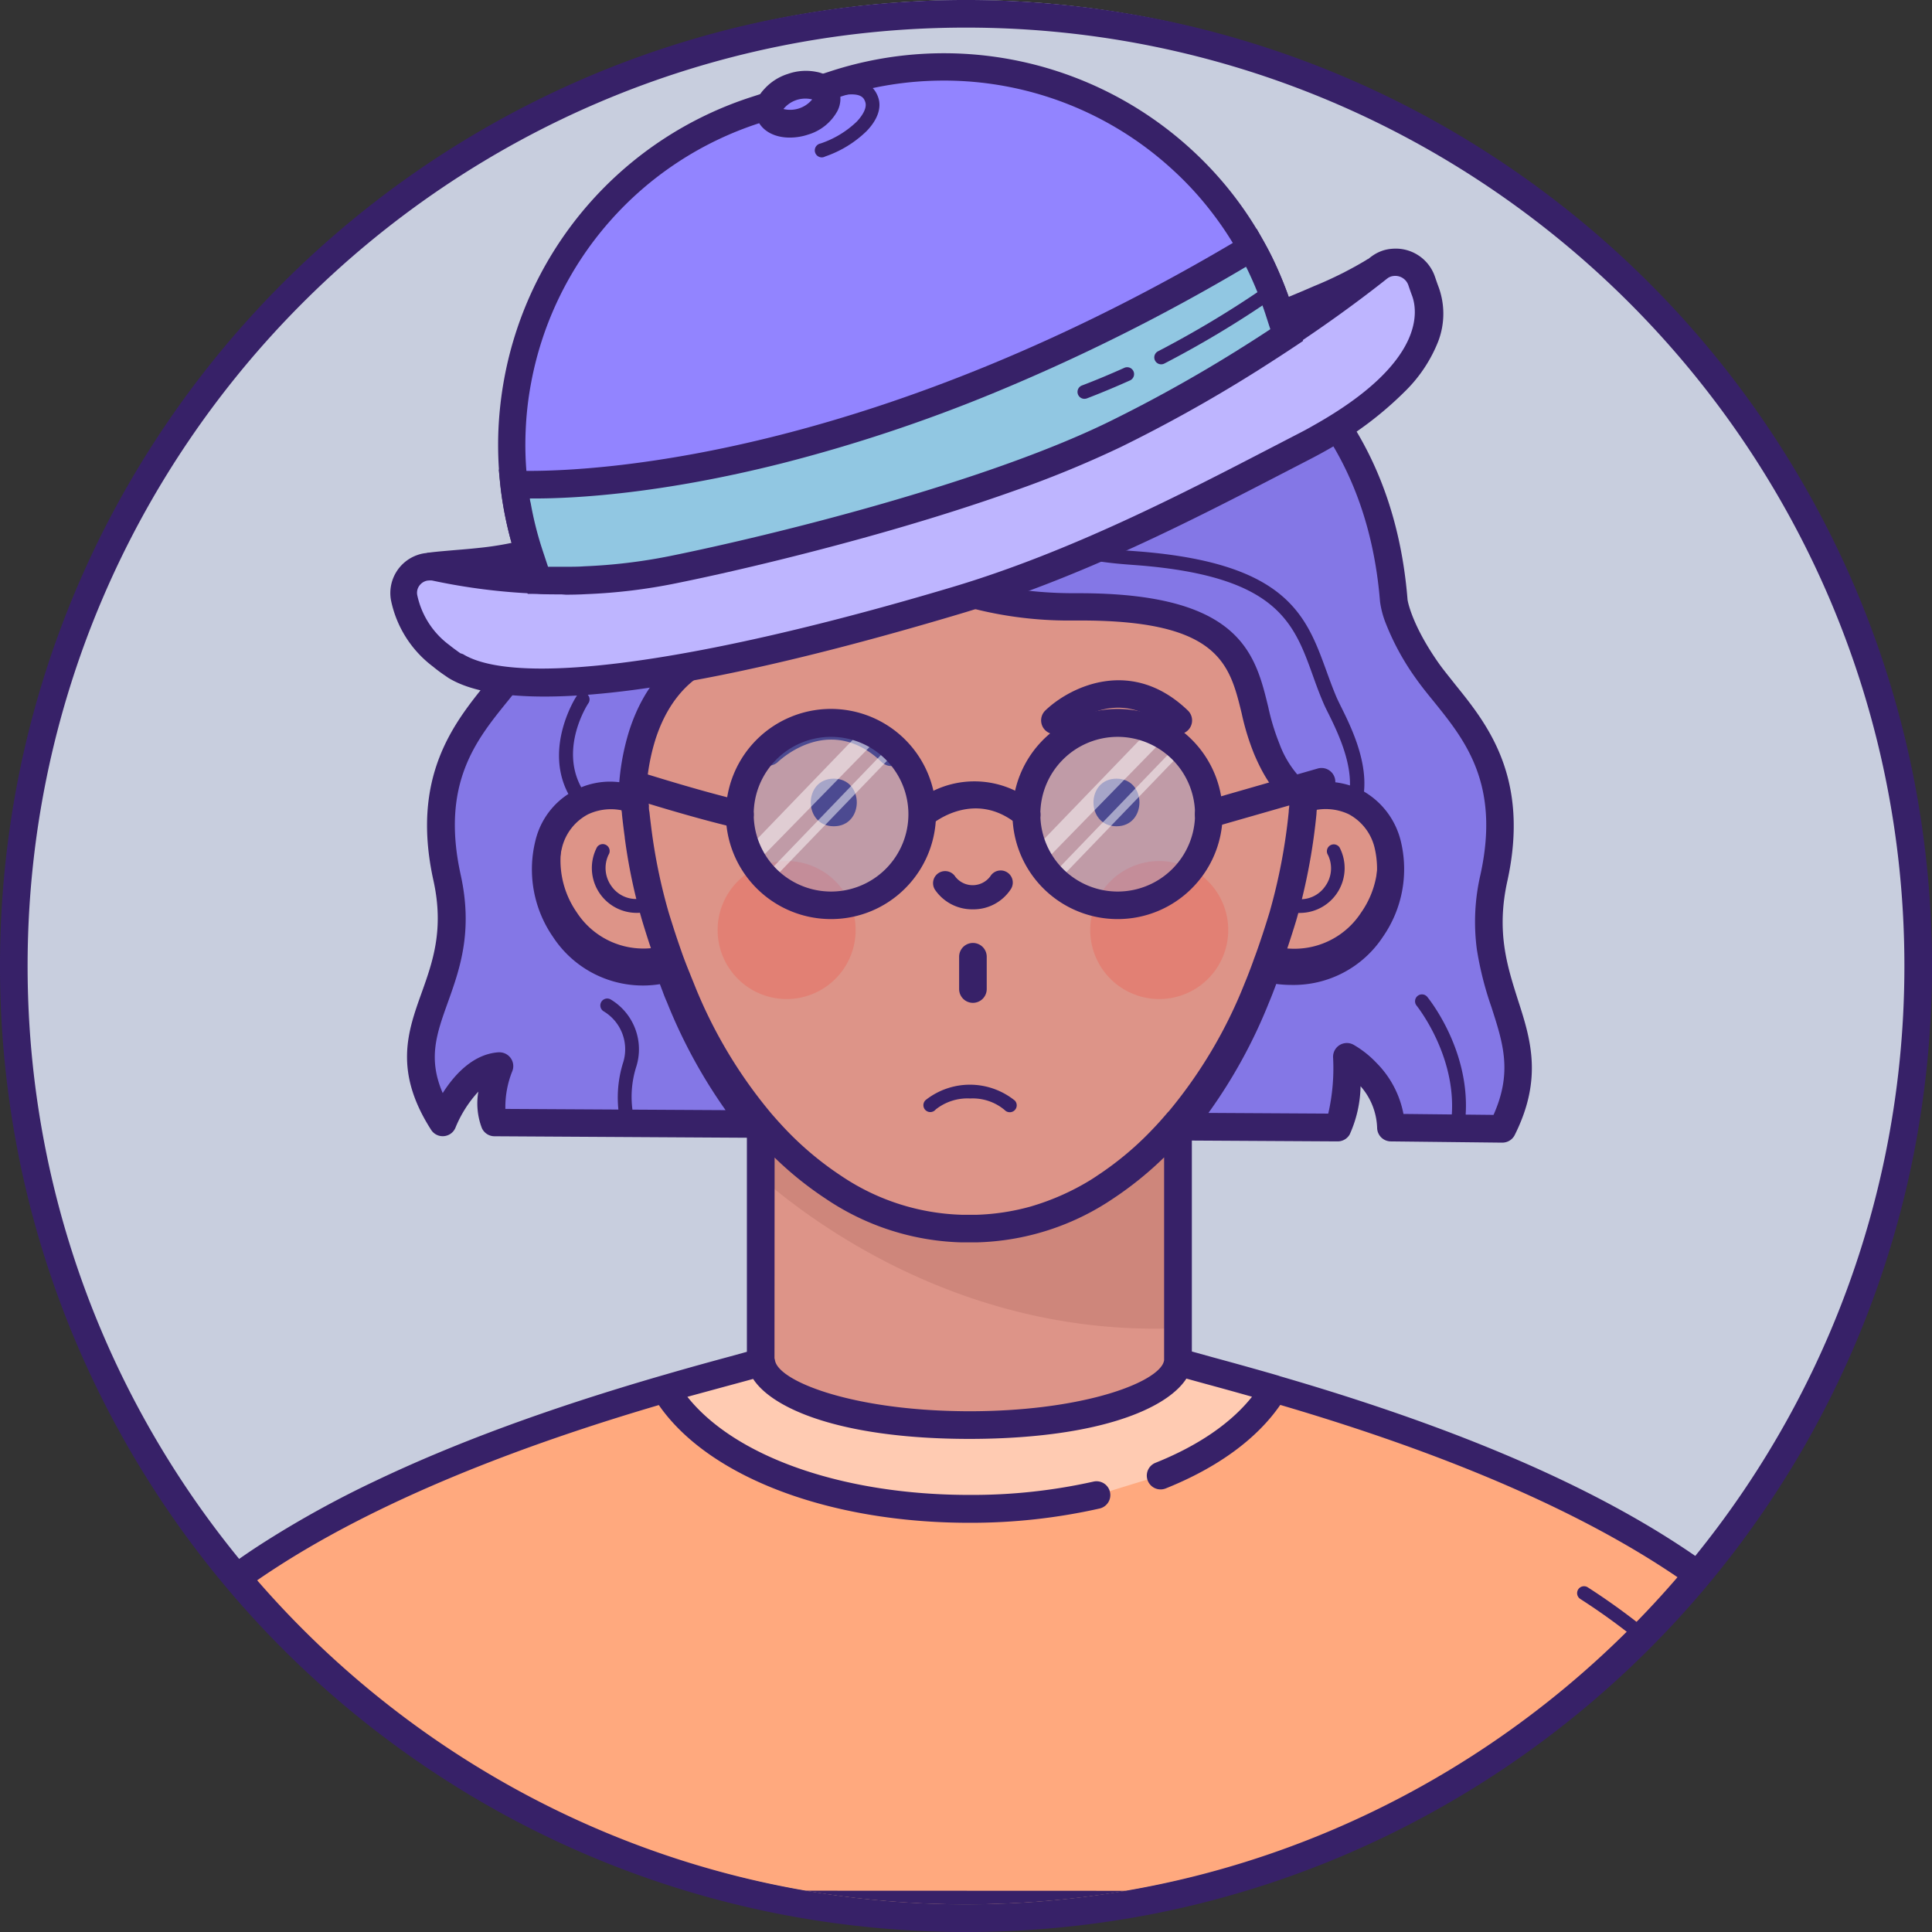 <svg id="头像11" xmlns="http://www.w3.org/2000/svg" xmlns:xlink="http://www.w3.org/1999/xlink" width="280" height="280" viewBox="0 0 280 280">
  <rect x="0" y="0" width="280" height="280" fill="#333333" stroke="none"/>
  <defs>
    <clipPath id="clip-path">
      <path d="M0,138A138,138,0,1,1,138,276,138,138,0,0,1,0,138Z" fill="none"/>
    </clipPath>
  </defs>
  <g id="Man" transform="translate(2.004)">
    <g id="Background">
      <circle id="Background-2" data-name="Background" cx="138" cy="138" r="138" fill="#bec5d8"/>
      <circle id="Background-3" data-name="Background" cx="138" cy="138" r="138" fill="rgba(255,255,255,0.16)"/>
    </g>
    <g id="Man-2" data-name="Man" transform="translate(0)" clip-path="url(#clip-path)">
      <g id="Body" transform="translate(-2 48.67)">
        <path id="Skin_color:" data-name="Skin color:" d="M31.138,146.778v-34.7l-.05-.058a70.8,70.8,0,0,1-11.58-19.45c-.21-.51-.419-1-.62-1.55-.329-.86-.67-1.75-1-2.631-.46-1.309-.92-2.64-1.35-4l-.689-2.19a80.884,80.884,0,0,1-2.6-12.75c-.09-.73-.18-1.48-.26-2.24,0-.28-.06-.56-.08-.84,0,0-.12-.841-.26-2.29a2.3,2.3,0,0,1,0-.249c-.66-7.28-1.68-28.451,6.87-42.331C29.888,4.688,46.908-.222,61.308.008c14.39-.23,31.41,4.68,41.78,21.49,8.486,13.84,7.5,34.929,6.836,42.268a9.675,9.675,0,0,1,7.255.462c5.3,2.52,7.539,10.85,2.579,18.41-3.781,5.771-10.157,6.819-15.029,5.716l-.011.033c-.33.88-.66,1.77-1,2.631-.2.53-.41,1-.62,1.55a70.421,70.421,0,0,1-11.49,19.32l-.049.059v34.831c-.79,5.071-14,9.09-30.21,9.09S31.927,151.868,31.138,146.778Zm58.3-32.47a47.7,47.7,0,0,1-8.46,7.1,34.921,34.921,0,0,1-8.6,4.237,34.932,34.932,0,0,0,8.629-4.247,47.728,47.728,0,0,0,8.46-7.1l.193-.224ZM2.788,82.678c-5-7.6-2.731-15.93,2.509-18.41a10.391,10.391,0,0,1,1.281-.509,9.9,9.9,0,0,1,6,.07,2.49,2.49,0,0,0,0,.259,1.967,1.967,0,0,0,.05.551c.11,1.11.21,1.74.21,1.74a7.958,7.958,0,0,0,.08.84c.12,1.111.25,2.2.4,3.271a79.483,79.483,0,0,0,2.46,11.7q1.019,3.19,2.1,6.189a15.827,15.827,0,0,1-3.556.405A13.376,13.376,0,0,1,2.788,82.678Z" transform="translate(79.172 1.992)" fill="#dd9488"/>
        <path id="Path" d="M56.55,0V27.79C29.55,28.25,9.43,15.22,0,7.54V.1L.11.22A47.67,47.67,0,0,0,8.57,7.31a34.9,34.9,0,0,0,18.68,6H29.2a34.9,34.9,0,0,0,18.69-6A48.15,48.15,0,0,0,56.36.21Z" transform="translate(112.21 116.09)" fill="#7c3830" opacity="0.15" style="mix-blend-mode: multiply;isolation: isolate"/>
        <g id="Top_color:" data-name="Top color:" transform="translate(0 148.68)">
          <path id="Top_color:-2" data-name="Top color:" d="M0,80.65S17.705,45.4,27.33,36.82c19.14-17.08,49.85-27.4,69-32.94l.75-.22C102.75,2.02,107.35.82,110.24,0c.79,5.07,14,9.09,30.2,9.09s29.42-4,30.22-9.09h.16c2.86.82,7.42,2,13.05,3.63l.68.2c19.11,5.53,49.87,15.86,69.06,33C263.089,45.319,280,80.65,280,80.65Z" fill="#f96"/>
          <path id="Top_color:-3" data-name="Top color:" d="M0,80.65S17.705,45.4,27.33,36.82c19.14-17.08,49.85-27.4,69-32.94l.75-.22C102.75,2.02,107.35.82,110.24,0c.79,5.07,14,9.09,30.2,9.09s29.42-4,30.22-9.09h.16c2.86.82,7.42,2,13.05,3.63l.68.2c19.11,5.53,49.87,15.86,69.06,33C263.089,45.319,280,80.65,280,80.65Z" fill="rgba(255,255,255,0.16)"/>
        </g>
        <path id="Path-2" data-name="Path" d="M62.51,19.26a83,83,0,0,1-18.39,2C23.66,21.26,6.29,14.47,0,3.88l.75-.22C6.42,2.02,11.02.82,13.91,0h0c.79,5.07,14,9.09,30.2,9.09S73.53,5.09,74.33,0h.16c2.86.82,7.42,2,13.05,3.63l.68.2C85.13,9.07,79.34,13.38,71.8,16.4" transform="translate(96.32 148.79)" fill="#fff" opacity="0.4" style="mix-blend-mode: soft-light;isolation: isolate"/>
        <path id="Combined_Shape" data-name="Combined Shape" d="M0,229.329s.008-.021.021-.05c.7-1.585,4.433-9.959,9.161-19.164,3.034-5.907,5.878-11,8.455-15.123,3.22-5.16,6.027-8.824,8.344-10.893a99.035,99.035,0,0,1,12.574-9.436,147.063,147.063,0,0,1,15.738-8.659c11.6-5.541,25.163-10.538,41.468-15.276l.73-.21c3.5-1.017,6.56-1.856,9.35-2.61l2.4-.664V114.733A72.3,72.3,0,0,1,96.8,95.31c-.193-.463-.39-.957-.64-1.6q-.206-.536-.41-1.073a18.012,18.012,0,0,1-2.261.143c-.113,0-.229,0-.343,0a15.287,15.287,0,0,1-12.847-7,17.139,17.139,0,0,1-2.55-13.94,11.431,11.431,0,0,1,5.88-7.37,15.65,15.65,0,0,1,1.5-.6,11.873,11.873,0,0,1,3.541-.54q.471,0,.939.037c-.624-9.535-.577-28.038,7.36-40.917a45.168,45.168,0,0,1,21.5-18.463A55.594,55.594,0,0,1,139.421,0c.359,0,.723,0,1.079.01C140.841,0,141.188,0,141.529,0a55.515,55.515,0,0,1,20.911,3.975A45.183,45.183,0,0,1,183.95,22.45c7.921,12.867,7.984,31.314,7.363,40.86q.457-.035.919-.035a12,12,0,0,1,3.128.415,12.951,12.951,0,0,1,1.92.73,11.438,11.438,0,0,1,5.87,7.35,17.2,17.2,0,0,1-2.55,13.95,15.3,15.3,0,0,1-12.892,7.063c-.1,0-.2,0-.3,0a17.939,17.939,0,0,1-2.235-.145l-.414,1.105c-.193.521-.408,1.04-.617,1.544l-.023.057a72.24,72.24,0,0,1-11.39,19.344v32.51l3.02.837c2.47.67,5.44,1.49,8.789,2.45l.72.21a2,2,0,0,1,.207.077c32.1,9.32,54.85,20.224,69.534,33.333,2.95,2.638,9.59,14.8,14.642,24.529,5.451,10.507,10.309,20.6,10.357,20.7H0Zm28.67-42.26c-4.518,4.026-10.177,14.207-14.129,22.04C10.263,217.589,7,225.229,6.97,225.3l266.01.106c-.024-.06-3.035-7.762-7.039-16.24-3.71-7.854-9.082-18.065-13.6-22.1-13.862-12.375-36.329-23.18-66.8-32.125-3.394,4.928-9.075,9.08-16.554,12.085a2,2,0,1,1-1.49-3.711c6.17-2.479,10.93-5.749,13.95-9.56-2.54-.72-4.8-1.34-6.75-1.87l-2.76-.76c-2.346,3.636-9.468,7.083-21.682,8.283-3.046.3-6.317.458-9.768.458-9.331,0-17.34-1.129-23.161-3.263-4.006-1.469-6.83-3.356-8.178-5.429l-2.171.591c-2.07.56-4.57,1.24-7.36,2,6.92,8.71,22.54,14.22,40.9,14.22a80.381,80.381,0,0,0,17.951-1.93,2,2,0,0,1,.89,3.9,84.775,84.775,0,0,1-18.87,2.07c-20.391,0-37.8-6.648-45.011-17.062C65,163.923,42.528,174.72,28.67,187.07Zm111.8-31.21c15.355,0,25.858-3.611,27.9-6.592a1.982,1.982,0,0,0,.337-.8v-29.4a50.429,50.429,0,0,1-7.46,6.018,36.946,36.946,0,0,1-19.76,6.3h-2.11a36.865,36.865,0,0,1-19.7-6.321,50.223,50.223,0,0,1-7.42-5.97L112.24,148.2a2.087,2.087,0,0,1,.07.265c.465,2.989,10.808,7.136,26.743,7.38Q139.754,155.859,140.47,155.859Zm-1.01-28.469h1.95a33.026,33.026,0,0,0,7.9-1.186,35.8,35.8,0,0,0,8.779-3.886q.462-.291.916-.6a45.6,45.6,0,0,0,8.1-6.8c.61-.629,1.258-1.351,2.1-2.34a2.013,2.013,0,0,1,.189-.193A68.31,68.31,0,0,0,180.39,93.81c.205-.488.408-.993.6-1.5l.093-.243c.187-.49.444-1.162.647-1.757l.25-.67c.646-1.79,1.3-3.772,2-6.061a82.886,82.886,0,0,0,2.79-14.62,3.884,3.884,0,0,1,.04-.5c.012-.094.023-.181.03-.273V68.05c0-.014.008-.078.024-.2.042-.326.131-1,.226-2l1.671.05h.212l-1.883-.16v-.11c.569-6.212,1.776-27.533-6.58-41.1C169.475,6.654,151.2,3.984,141.294,3.984c-.261,0-.526,0-.784.005l-.94.01c-9.913,0-28.187,2.669-39.21,20.551-8.242,13.372-7.18,34.3-6.6,40.827a2.024,2.024,0,0,1,.053.462v.269c.1.94.182,1.579.213,1.834.012.09.017.133.017.138a.732.732,0,0,1,0,.14,2.853,2.853,0,0,0,.07.77c.084.78.178,1.555.26,2.21a79.95,79.95,0,0,0,2.55,12.43c.22.72.454,1.453.68,2.16q.121.384.247.768l.144.437c.279.836.567,1.664.85,2.474l.088.252c.321.878.657,1.746,1,2.579.191.485.383.959.571,1.418l0,0,.028.068a68.66,68.66,0,0,0,11.25,18.92c.786.915,1.481,1.668,2,2.22a46.37,46.37,0,0,0,8.1,6.8,32.957,32.957,0,0,0,17.581,5.661ZM187.585,88.83A11.511,11.511,0,0,0,197.25,83.6,13.179,13.179,0,0,0,199.3,72.93a7.443,7.443,0,0,0-3.749-4.83,7.917,7.917,0,0,0-1.291-.49,7.341,7.341,0,0,0-3.27-.157c-.065.6-.115.981-.139,1.128a5.907,5.907,0,0,0-.057.6v.006c0,.067-.009.133-.014.2a86.494,86.494,0,0,1-2.107,12.266,4.34,4.34,0,0,0,3.377-1.876,4.418,4.418,0,0,0,.41-4.53,1,1,0,0,1,1.68-1.09,6.489,6.489,0,0,1-5.65,9.48q-.167.011-.334.011-.154.565-.316,1.129c-.423,1.389-.853,2.731-1.284,4.014C186.9,88.814,187.242,88.83,187.585,88.83ZM88.61,67.309l-.019,0a7.3,7.3,0,0,0-2.221.348,8.424,8.424,0,0,0-1,.4A7.416,7.416,0,0,0,81.6,72.9a13.208,13.208,0,0,0,2,10.679A11.515,11.515,0,0,0,93.258,88.8c.356,0,.716-.017,1.072-.05-.419-1.249-.834-2.558-1.27-4q-.165-.567-.322-1.137-.264.022-.527.017a6.5,6.5,0,0,1-5.7-9.51,1,1,0,0,1,1.68,1.09,4.473,4.473,0,0,0,.41,4.531,4.359,4.359,0,0,0,3.616,1.879A80.234,80.234,0,0,1,90.54,72.75a.239.239,0,0,1,0-.08c-.136-.968-.267-2.038-.4-3.27a3.4,3.4,0,0,0-.043-.444c-.019-.136-.038-.275-.047-.417q0-.033,0-.065c-.031-.155-.06-.39-.092-.7-.014-.107-.029-.226-.044-.364a7.68,7.68,0,0,0-1.241-.1H88.59ZM240.46,191.7a94.646,94.646,0,0,0-11.44-8.64,1,1,0,1,1,1.09-1.68,96.016,96.016,0,0,1,11.68,8.83,1,1,0,1,1-1.33,1.49Z" fill="#372168"/>
      </g>
      <g id="Chin" transform="translate(104 153.5)">
        <rect id="Setup_03_Face_Man_Chin_background" data-name="Setup/#03 Face/Man Chin background" width="70" height="10" fill="none"/>
        <g id="Group_2" data-name="Group 2" transform="translate(27.837 3.702)">
          <path id="Path-3" data-name="Path" d="M12.5,3.989a1,1,0,0,1-.74-.32,7.19,7.19,0,0,0-5-1.67,7.37,7.37,0,0,0-5,1.6A1,1,0,1,1,.344,2.2a10.36,10.36,0,0,1,12.89.1,1,1,0,0,1-.73,1.69Z" transform="translate(0 0)" fill="#372168"/>
        </g>
      </g>
      <g id="Cheeks_color:" data-name="Cheeks color:" transform="translate(102 124.789)">
        <path id="Cheeks_color:-2" data-name="Cheeks color:" d="M54,10A10,10,0,1,1,64,20,10,10,0,0,1,54,10ZM0,10A10,10,0,1,1,10,20,10,10,0,0,1,0,10Z" fill="#ff1300" opacity="0.15" style="mix-blend-mode: multiply;isolation: isolate"/>
      </g>
      <g id="Hairstyle" transform="translate(46 19.5)">
        <g id="_6_hairdo" transform="translate(10.983 11.866)">
          <g id="Hair_color:" data-name="Hair color:" transform="translate(2.041 7.943)">
            <path id="Hair_color:-2" data-name="Hair color:" d="M156.685,124.291l-16.13-.18c-.14-6.74-6.34-10.27-6.34-10.27s.33,7.26-1.38,10.26l-22.74-.13a71.22,71.22,0,0,0,11-18.72c.21-.51.42-1,.62-1.55.33-.86.66-1.75,1-2.63h0c4.88,1.13,11.3.11,15.09-5.69,5-7.61,2.73-15.93-2.51-18.42a9.8,9.8,0,0,0-7.33-.47h0c-2.5-1.6-4.1-4.24-5.4-7.24-3.93-9.07.14-20.73-27.61-20.6-25.95.11-36.42-14.85-36.42-14.85s1.49,15.92-15.37,21.34c-13,4.19-12.51,21.34-12.51,21.34a9.8,9.8,0,0,0-7.31.44c-5.24,2.49-7.48,10.81-2.52,18.42,3.8,5.8,10.21,6.82,15.09,5.69h0c.32.88.66,1.77,1,2.63.2.53.41,1,.62,1.55a71.72,71.72,0,0,0,10.67,18.36l-37.53-.22c-1.36-3.05.68-8.19.68-8.19-5.11.34-8.17,8.19-8.17,8.19-9-14.07,4.32-18.6.6-35.5s5.2-23.66,9.67-30,4.83-10.15,4.83-10.15c1.46-18.24,9.83-29.64,18.79-36.7A52.18,52.18,0,0,1,69.455,0h20.37a52.24,52.24,0,0,1,32.4,11c8.94,7.06,17.31,18.46,18.77,36.7,0,0,.37,3.76,4.84,10.15s13.38,13.13,9.67,30S163.835,110.091,156.685,124.291Z" transform="translate(0 0)" fill="#9284ff"/>
            <path id="Hair_color:-3" data-name="Hair color:" d="M156.685,124.291l-16.13-.18c-.14-6.74-6.34-10.27-6.34-10.27s.33,7.26-1.38,10.26l-22.74-.13a71.22,71.22,0,0,0,11-18.72c.21-.51.42-1,.62-1.55.33-.86.66-1.75,1-2.63h0c4.88,1.13,11.3.11,15.09-5.69,5-7.61,2.73-15.93-2.51-18.42a9.8,9.8,0,0,0-7.33-.47h0c-2.5-1.6-4.1-4.24-5.4-7.24-3.93-9.07.14-20.73-27.61-20.6-25.95.11-36.42-14.85-36.42-14.85s1.49,15.92-15.37,21.34c-13,4.19-12.51,21.34-12.51,21.34a9.8,9.8,0,0,0-7.31.44c-5.24,2.49-7.48,10.81-2.52,18.42,3.8,5.8,10.21,6.82,15.09,5.69h0c.32.88.66,1.77,1,2.63.2.53.41,1,.62,1.55a71.72,71.72,0,0,0,10.67,18.36l-37.53-.22c-1.36-3.05.68-8.19.68-8.19-5.11.34-8.17,8.19-8.17,8.19-9-14.07,4.32-18.6.6-35.5s5.2-23.66,9.67-30,4.83-10.15,4.83-10.15c1.46-18.24,9.83-29.64,18.79-36.7A52.18,52.18,0,0,1,69.455,0h20.37a52.24,52.24,0,0,1,32.4,11c8.94,7.06,17.31,18.46,18.77,36.7,0,0,.37,3.76,4.84,10.15s13.38,13.13,9.67,30S163.835,110.091,156.685,124.291Z" transform="translate(0 0)" fill="rgba(0,0,0,0.1)"/>
          </g>
          <path id="Combined_Shape-2" data-name="Combined Shape" d="M158.727,134.234l-16.131-.18a2,2,0,0,1-2-2,9.6,9.6,0,0,0-2.4-6,17.691,17.691,0,0,1-1.579,7,2.006,2.006,0,0,1-1.732,1h-.007l-22.74-.131a2,2,0,0,1-1.53-3.28,68.765,68.765,0,0,0,10.66-18.21c.2-.473.4-.98.6-1.51l.14-.376.015-.041c.176-.472.4-1.055.584-1.583l.23-.63a2.013,2.013,0,0,1,2.34-1.3,13.294,13.294,0,0,0,3.135.373,11.5,11.5,0,0,0,9.865-5.213,13.235,13.235,0,0,0,2.05-10.67,7.477,7.477,0,0,0-3.75-4.85,7.828,7.828,0,0,0-5.78-.35,1.995,1.995,0,0,1-1.759-.2c-3.307-2.109-5.094-5.65-6.151-8.131a35.7,35.7,0,0,1-1.82-5.929c-.87-3.578-1.692-6.96-4.82-9.433-3.477-2.749-9.374-4.029-18.559-4.029l-.621,0h-.336a56.228,56.228,0,0,1-22.253-4.271,42.756,42.756,0,0,1-12.131-7.73,23.479,23.479,0,0,1-1.2,4.51c-1.728,4.667-5.781,10.868-15.269,13.91-5.837,1.881-8.544,6.948-9.787,10.868a29.79,29.79,0,0,0-1.334,8.5v.01a2,2,0,0,1-2.6,1.97,7.773,7.773,0,0,0-5.85.339,7.474,7.474,0,0,0-3.75,4.84,13.225,13.225,0,0,0,2,10.68,11.5,11.5,0,0,0,9.888,5.18,13.946,13.946,0,0,0,3.111-.351,2.051,2.051,0,0,1,.456-.052,2.012,2.012,0,0,1,1.244.433,2.074,2.074,0,0,1,.67,1c.213.6.444,1.2.667,1.783l.274.717c.119.309.239.608.356.9.082.2.163.4.245.612a69.771,69.771,0,0,0,10.37,17.861,2,2,0,0,1-1.55,3.26l-37.53-.22a2.007,2.007,0,0,1-1.811-1.191,10,10,0,0,1-.509-5.279,17.381,17.381,0,0,0-3.3,5.189,1.99,1.99,0,0,1-1.66,1.261,1.9,1.9,0,0,1-.2.011,1.992,1.992,0,0,1-1.678-.912c-5.451-8.5-3.392-14.255-1.4-19.82l.008-.021c1.617-4.523,3.29-9.2,1.722-16.309C.523,81.273,6.786,73.484,11.36,67.8l.026-.033c.838-1.035,1.7-2.106,2.42-3.13,4-5.766,4.48-9.192,4.48-9.22A56.977,56.977,0,0,1,24.16,33.845,49.532,49.532,0,0,1,37.826,17.414,54.309,54.309,0,0,1,71.145,5.994H74.57a14.214,14.214,0,0,0-6.543-3.92,1.017,1.017,0,0,1,.37-2,15.562,15.562,0,0,1,8.5,5.55L78.187.8a1,1,0,1,1,1.93.509l-1.245,4.68H92.1a54.4,54.4,0,0,1,33.375,11.44c11.672,9.212,18.243,22.034,19.53,38.11,0,.034.506,3.486,4.48,9.16.486.694,1.041,1.39,1.629,2.128.259.327.527.662.8,1.013l.011.013c4.577,5.667,10.847,13.428,7.549,28.456-1.614,7.282-.058,12.21,1.446,16.978l.074.233c1.81,5.6,3.681,11.389-.481,19.66a2,2,0,0,1-1.76,1.051Zm-1.26-4.02c2.739-6.167,1.412-10.292-.268-15.514l0-.005-.015-.049a48,48,0,0,1-2.131-8.4,30.3,30.3,0,0,1,.516-10.842c2.888-13.147-2.231-19.489-6.747-25.084l-.013-.016c-.924-1.13-1.818-2.237-2.6-3.35a36.6,36.6,0,0,1-4.316-7.875,13.416,13.416,0,0,1-.874-3.235c-1.2-14.939-7.252-26.823-18-35.321A50.665,50.665,0,0,0,92.143,9.964H71.173A50.583,50.583,0,0,0,40.327,20.523c-10.785,8.5-16.841,20.376-18,35.29-.078.732-.7,4.707-5.19,11.13-.7,1.013-1.491,1.993-2.324,3.029l-.266.33c-4.53,5.59-9.664,11.926-6.771,25.1,1.821,8.24-.139,13.711-1.868,18.537-1.622,4.527-2.9,8.1-.732,13.113,1.621-2.558,4.342-5.66,8.09-5.91.044,0,.088,0,.131,0a2.009,2.009,0,0,1,1.619.824,1.989,1.989,0,0,1,.239,1.921,13.949,13.949,0,0,0-1,5.459l16.381.092a16.927,16.927,0,0,1,.649-6.692,6.41,6.41,0,0,0-2.76-7.529,1,1,0,0,1,.949-1.76,8.41,8.41,0,0,1,3.74,9.81,14.369,14.369,0,0,0-.544,6.183l13.5.076a75.63,75.63,0,0,1-8.47-15.58l-.067-.156c-.2-.465-.385-.9-.573-1.444-.094-.234-.182-.468-.274-.716l-.137-.364a15.569,15.569,0,0,1-15.48-6.83,17.211,17.211,0,0,1-2.55-14,11.141,11.141,0,0,1,3.948-6.152q.4-.311.819-.583c-3.6-6.75,1.092-14.065,1.193-14.184a1,1,0,1,1,1.67,1.09c-.184.285-4.1,6.445-1,12.127a11.1,11.1,0,0,1,4.168-.819,11.247,11.247,0,0,1,1.345.081,34.621,34.621,0,0,1,1.38-7.259c2.169-6.936,6.467-11.619,12.43-13.54,13.482-4.339,14.127-15.752,14-19.147,0-.054,0-.092,0-.113a2,2,0,0,1,3.63-1.33c.1.14,10.243,14,34.48,14h.72c23.41,0,25.54,8.771,27.42,16.51a32.648,32.648,0,0,0,1.61,5.29,14.614,14.614,0,0,0,3.94,5.85,11.634,11.634,0,0,1,6.288.214c.1-3.892-1.947-8.046-3.138-10.463-.291-.571-.53-1.06-.69-1.44-.581-1.34-1.07-2.68-1.54-4-2.77-7.709-5.171-14.38-25.241-16l-.92-.069c-5.55-.42-17.09-1.281-23.53-12.351a1,1,0,0,1,1.73-1.01c5.91,10.17,16.34,10.95,22,11.36l.931.07c21.35,1.741,24.079,9.32,27,17.34.46,1.27.94,2.59,1.49,3.87.16.35.38.81.65,1.35,1.359,2.742,3.743,7.578,3.293,12.228a11.452,11.452,0,0,1,5.308,7.082,17.184,17.184,0,0,1-2.55,13.94,15.5,15.5,0,0,1-13.229,7,17.786,17.786,0,0,1-2.251-.143c-.129.365-.267.725-.41,1.09-.193.522-.409,1.043-.617,1.546l-.023.054a74.81,74.81,0,0,1-8.77,16l17.359.1a29.325,29.325,0,0,0,.7-8.16,2,2,0,0,1,3-1.8,14.623,14.623,0,0,1,3.289,2.609,14.282,14.282,0,0,1,3.911,7.4l7.01.075c.567-8.723-5.065-15.721-5.13-15.805a1,1,0,0,1,1.551-1.26c.268.324,6.168,7.632,5.585,17.087ZM27.277,66.294a1,1,0,0,1-.35-1.37c3.41-5.81,7.28-8.3,9.92-9.36,7.09-2.84,11.541-6.44,13.23-10.69a9.088,9.088,0,0,0,.15-6.85,1,1,0,1,1,1.81-.85,11.131,11.131,0,0,1-.07,8.38c-1.89,4.8-6.719,8.8-14.379,11.87-2.351.94-5.81,3.19-8.941,8.509a1,1,0,0,1-.86.5A1.06,1.06,0,0,1,27.277,66.294Zm82.44-22.63v-.02h-.13a23.891,23.891,0,0,1-15.84-7.761,1,1,0,1,1,1.48-1.34c4.68,5.21,9.79,6.5,14.62,7.121a1,1,0,0,1-.063,2Z" transform="translate(0 0)" fill="#372168"/>
        </g>
      </g>
      <g id="Emotions" transform="translate(104 99)">
        <rect id="Setup_01_Emotions_curious_background" data-name="Setup/#01 Emotions/curious background" width="70" height="56" fill="none"/>
        <g id="Face">
          <g id="Mouth" transform="translate(0 36)">
            <rect id="Setup_03_Face_Mouth_nose_background" data-name="Setup/#03 Face/Mouth/nose background" width="70" height="20" fill="none"/>
            <path id="Path-4" data-name="Path" d="M2,8.68a2,2,0,0,1-2-2V2A2,2,0,0,1,4,2V6.68A2,2,0,0,1,2,8.68Z" transform="translate(33 1.66)" fill="#372168"/>
          </g>
          <g id="Nose" transform="translate(0 25)">
            <rect id="Setup_03_Face_Nose_background" data-name="Setup/#03 Face/Nose background" width="70" height="8" fill="none"/>
            <g id="_Nose" data-name="👃Nose" transform="translate(29.222 2.152)">
              <path id="Path-5" data-name="Path" d="M5.75,5.635A6.52,6.52,0,0,1,.28,2.795,1.75,1.75,0,0,1,3.22.895,3.18,3.18,0,0,0,5.773,2.136,3.18,3.18,0,0,0,8.3.845a1.754,1.754,0,0,1,3,1.82,6.46,6.46,0,0,1-5.55,2.97Z" transform="translate(0 0)" fill="#372168"/>
            </g>
          </g>
          <g id="Eyes" transform="translate(0 12)">
            <rect id="Setup_03_Face_Eyes_eyes-8_background" data-name="Setup/#03 Face/Eyes/eyes-8 background" width="70" height="10" fill="none"/>
            <g id="silly_eyes" transform="translate(11.498 1.85)">
              <path id="Path-6" data-name="Path" d="M3.338,6.9c4.44,0,4.45-6.9,0-6.9S-1.112,6.9,3.338,6.9Z" transform="translate(0)" fill="#372168"/>
              <path id="Path-7" data-name="Path" d="M3.334,6.9c4.43,0,4.44-6.9,0-6.9S-1.116,6.9,3.334,6.9Z" transform="translate(40.974)" fill="#372168"/>
            </g>
          </g>
          <g id="Eyebrows">
            <rect id="Setup_03_Face_Eyebrow_suspicious_eyebrows_background" data-name="Setup/#03 Face/Eyebrow/suspicious_eyebrows background" width="70" height="12" fill="none"/>
            <g id="suspicious_eyebrows" transform="translate(3.373 -0.41)">
              <path id="Path-8" data-name="Path" d="M19.817,7.817a2,2,0,0,1-1.39-.55c-7.29-7-14.33-.74-15.11,0a2,2,0,0,1-2.76-2.89c3.57-3.43,12.48-7.84,20.64,0a2,2,0,0,1-1.38,3.44Z" transform="translate(0 4.613)" fill="#372168"/>
              <path id="Path-9" data-name="Path" d="M19.877,7.82a2,2,0,0,1-1.39-.56c-7.28-7-14.33-.73-15.1,0A2,2,0,1,1,.617,4.37c3.57-3.42,12.48-7.83,20.64,0a2,2,0,0,1-1.38,3.45Z" transform="translate(41.51)" fill="#372168"/>
            </g>
          </g>
        </g>
      </g>
      <g id="Accessories_02" data-name="Accessories#02" transform="translate(88.301 102.78)">
        <g id="glasses" transform="translate(-0.301 -0.18)">
          <g id="Group" transform="translate(17.263 2.192)" opacity="0.3">
            <g id="Path-10" data-name="Path">
              <path id="Path-11" data-name="Path" d="M26.387,13.208a13.21,13.21,0,0,1-22,9.83,11.25,11.25,0,0,1-.85-.84,12.79,12.79,0,0,1-1.37-1.74,13.58,13.58,0,0,1-1.14-2.13A13.22,13.22,0,0,1,17.877.848a13.07,13.07,0,0,1,2.34,1.16,12.53,12.53,0,0,1,1.6,1.19,11.52,11.52,0,0,1,.89.83A13.18,13.18,0,0,1,26.387,13.208Z" transform="translate(41.54 0)" fill="#629cee"/>
              <path id="Path-12" data-name="Path" d="M26.387,13.208a13.21,13.21,0,0,1-22,9.83,11.25,11.25,0,0,1-.85-.84,12.79,12.79,0,0,1-1.37-1.74,13.58,13.58,0,0,1-1.14-2.13A13.22,13.22,0,0,1,17.877.848a13.07,13.07,0,0,1,2.34,1.16,12.53,12.53,0,0,1,1.6,1.19,11.52,11.52,0,0,1,.89.83A13.18,13.18,0,0,1,26.387,13.208Z" transform="translate(41.54 0)" fill="rgba(255,255,255,0.16)"/>
            </g>
            <g id="Path-13" data-name="Path">
              <path id="Path-14" data-name="Path" d="M26.387,13.208a13.21,13.21,0,0,1-22,9.83,11.25,11.25,0,0,1-.85-.84,12.79,12.79,0,0,1-1.37-1.74,13.58,13.58,0,0,1-1.14-2.13A13.22,13.22,0,0,1,17.877.848a13.07,13.07,0,0,1,2.34,1.16,12.53,12.53,0,0,1,1.6,1.19,11.52,11.52,0,0,1,.89.83A13.18,13.18,0,0,1,26.387,13.208Z" transform="translate(0 0)" fill="#629cee"/>
              <path id="Path-15" data-name="Path" d="M26.387,13.208a13.21,13.21,0,0,1-22,9.83,11.25,11.25,0,0,1-.85-.84,12.79,12.79,0,0,1-1.37-1.74,13.58,13.58,0,0,1-1.14-2.13A13.22,13.22,0,0,1,17.877.848a13.07,13.07,0,0,1,2.34,1.16,12.53,12.53,0,0,1,1.6,1.19,11.52,11.52,0,0,1,.89.83A13.18,13.18,0,0,1,26.387,13.208Z" transform="translate(0 0)" fill="rgba(255,255,255,0.16)"/>
            </g>
          </g>
          <path id="Light_layer" data-name="Light layer" d="M19.14,1.16l-18,18.45A13.58,13.58,0,0,1,0,17.48L16.85,0a13.07,13.07,0,0,1,2.29,1.16Z" transform="translate(59.85 3.04)" fill="#fff" opacity="0.5"/>
          <path id="Light_layer-2" data-name="Light layer" d="M19.17.83,17.56,2.5.85,19.84A11.25,11.25,0,0,1,0,19L18.28,0a11.52,11.52,0,0,1,.89.83Z" transform="translate(62.31 5.39)" fill="#fff" opacity="0.5"/>
          <path id="Shape" d="M15.21,30.42a15.229,15.229,0,1,1,10.746-4.457A15.16,15.16,0,0,1,15.21,30.42Zm0-26.41a11.21,11.21,0,1,0,11.21,11.21A11.223,11.223,0,0,0,15.21,4.01Z" transform="translate(56.77 0.18)" fill="#372168"/>
          <path id="Light_layer-3" data-name="Light layer" d="M19.19,1.16,1.14,19.61A13.58,13.58,0,0,1,0,17.48L16.85,0a13.07,13.07,0,0,1,2.34,1.16Z" transform="translate(18.26 3.04)" fill="#fff" opacity="0.5"/>
          <path id="Light_layer-4" data-name="Light layer" d="M19.17.83,17.56,2.5.85,19.84A11.25,11.25,0,0,1,0,19L18.28,0a11.52,11.52,0,0,1,.89.83Z" transform="translate(20.77 5.39)" fill="#fff" opacity="0.5"/>
          <path id="Shape-2" data-name="Shape" d="M15.21,30.42a15.229,15.229,0,1,1,10.746-4.457A15.16,15.16,0,0,1,15.21,30.42Zm0-26.41a11.21,11.21,0,1,0,11.21,11.21A11.223,11.223,0,0,0,15.21,4.01Z" transform="translate(15.23 0.18)" fill="#372168"/>
          <path id="Path-16" data-name="Path" d="M16.961,6.758a2,2,0,0,1-1.28-.47c-6.26-5.21-12.29-.23-12.54,0a2,2,0,0,1-2.61-3,13.58,13.58,0,0,1,17.72,0,2,2,0,0,1-1.29,3.54Z" transform="translate(41.819 10.642)" fill="#372168"/>
          <path id="Path-17" data-name="Path" d="M16.929,8.144a2.28,2.28,0,0,1-.44,0c-6.25-1.43-14.73-4.12-15.09-4.23A2,2,0,0,1,2.609.094c.09,0,8.69,2.76,14.77,4.15a2,2,0,0,1-.45,3.95Z" transform="translate(0.301 9.256)" fill="#372168"/>
          <path id="Path-18" data-name="Path" d="M2.026,8.7a2,2,0,0,1-.55-3.93L17.806.077a2,2,0,1,1,1.1,3.85L2.616,8.6a2.09,2.09,0,0,1-.59.1Z" transform="translate(83.164 8.703)" fill="#372168"/>
        </g>
      </g>
      <g id="Accessories_01" data-name="Accessories#01" transform="translate(54.564 7.718)">
        <g id="hat" transform="translate(-0.564 -0.218)">
          <path id="Path-19" data-name="Path" d="M137.15,0a211.29,211.29,0,0,1-18.12,12.71l-.86.54A213.44,213.44,0,0,1,99.44,23.67c-18,8.8-47.83,16.32-64.14,19.63a80,80,0,0,1-12.62,1.51c-.95,0-1.89.07-2.82.08A86.14,86.14,0,0,1,1,42.97a3.55,3.55,0,0,0-1-.09c1.2-.21,4.55-.42,7.28-.7,6.91-.72,8.94-2.09,13.73-2.83,1.47-.22,2.86-.43,4.09-.6,6.62-.92,61.69-18.19,92.68-30.11,4.28-1.65,8.1-3.19,11.28-4.58A58.619,58.619,0,0,0,137.15,0Z" transform="translate(6.16 31.75)" fill="#f9f9f9"/>
          <path id="Shape-3" data-name="Shape" d="M19.42,48.58a87.811,87.811,0,0,1-18.54-2,1.567,1.567,0,0,0-.44,0l-.44-4c.725-.126,2.02-.238,3.52-.368L4,42.17c1.066-.086,2.3-.187,3.431-.311a45.553,45.553,0,0,0,8.37-1.62,45.89,45.89,0,0,1,5.26-1.2l1.07-.16,3.06-.44c6.242-.865,61.336-18.068,92.23-30,4.449-1.71,8.109-3.195,11.19-4.541A55.29,55.29,0,0,0,136.37,0l2.34,3.24a212.561,212.561,0,0,1-18.3,12.83c-.3.2-.6.387-.88.55a213.034,213.034,0,0,1-18.89,10.52c-17.266,8.432-45.6,15.93-64.62,19.789A83.116,83.116,0,0,1,23.08,48.48c-.4,0-.83.017-1.283.035-.472.019-1.005.04-1.6.045ZM119.43,11.95l-.63.239C88.633,23.8,32.863,41.421,25.69,42.42l-3,.44-1.07.16a40.923,40.923,0,0,0-4.8,1.09l-1.4.38c1.293.06,2.671.092,4.093.092l.607,0c1.078,0,1.93,0,2.71-.08a77.217,77.217,0,0,0,12.34-1.47c15.136-3.069,45.577-10.624,63.66-19.47a210.425,210.425,0,0,0,18.55-10.32l.231-.143.007,0c.2-.125.4-.243.591-.373Z" transform="translate(5.85 30.06)" fill="#372168"/>
          <path id="Path-20" data-name="Path" d="M112.305,38.874c-1.66,1.11-3.44,2.26-5.3,3.43l-.86.54a211.13,211.13,0,0,1-18.74,10.42c-18,8.8-47.83,16.33-64.13,19.63a80.1,80.1,0,0,1-12.63,1.51c-.95.06-1.88.07-2.81.08-1.4,0-2.76,0-4.07-.06l-1.25-3.86a50.7,50.7,0,0,1-1.73-6.89c-.19-1.06-.35-2.11-.46-3.17a49.68,49.68,0,0,1-.28-7.79A51,51,0,0,1,35.205,6.3l11.65-3.79a50.92,50.92,0,0,1,50.27,10.93,50,50,0,0,1,5.47,5.87,50.531,50.531,0,0,1,4.14,6.09c.16.27.31.54.46.81q.66,1.17,1.26,2.4a53,53,0,0,1,2.66,6.59Z" transform="translate(18.185 2.146)" fill="#9284ff"/>
          <path id="Shape-4" data-name="Shape" d="M9.883,78.461l-.73-.04c-1.208,0-2.35,0-3.46-.07h-1.4l-1.68-5.189A53.478,53.478,0,0,1,.813,66c-.2-1.132-.361-2.214-.48-3.31a53.311,53.311,0,0,1-.29-8.08,54.074,54.074,0,0,1,.87-7.6,52.977,52.977,0,0,1,35.67-40.63l11.65-3.791a53.065,53.065,0,0,1,52.241,11.361,52.272,52.272,0,0,1,5.69,6.1,51.661,51.661,0,0,1,4.3,6.331c.09.151.178.307.263.458.06.106.118.209.177.311.482.857.924,1.7,1.35,2.57a56.039,56.039,0,0,1,2.759,6.84l1.66,5.12-1.26.84c-1.462.975-3.159,2.074-5.341,3.461l-.5.31-.35.22a213.535,213.535,0,0,1-18.94,10.53A155.482,155.482,0,0,1,74.543,63.5c-5.338,1.9-11.313,3.8-17.758,5.657C46.634,72.076,35,74.947,25.673,76.831a81.093,81.093,0,0,1-12.95,1.551C11.719,78.442,10.786,78.451,9.883,78.461Zm54.688-74.5A48.99,48.99,0,0,0,49.443,6.351l-11.65,3.8a48.982,48.982,0,0,0-33,37.551,47.661,47.661,0,0,0-.8,7,46.927,46.927,0,0,0,.27,7.481c.108,1.007.252,1.989.44,3A49.149,49.149,0,0,0,6.363,71.8l.87,2.621h2.59c.89,0,1.81,0,2.7-.07a78.858,78.858,0,0,0,12.36-1.48C40,69.81,70.415,62.266,88.523,53.411a209.551,209.551,0,0,0,18.56-10.32l.391-.249.439-.27c1.424-.894,2.77-1.762,4-2.58l-.72-2.23a53.2,53.2,0,0,0-2.561-6.34c-.421-.853-.813-1.6-1.2-2.281l-.44-.779a48.59,48.59,0,0,0-4-5.87,47.3,47.3,0,0,0-5.251-5.63A48.97,48.97,0,0,0,64.571,3.959Z" transform="translate(16.187 0.219)" fill="#372168"/>
          <path id="Path-21" data-name="Path" d="M132.8,25.427c-.76.44-1.57.86-2.41,1.3-14.06,7.25-31.46,16.66-50.26,22.27-27.8,8.3-62.09,16-72.65,9.52-.11-.08-.22-.13-.32-.21-.62-.42-1.19-.84-1.7-1.26a14.16,14.16,0,0,1-5.4-8.47,3.85,3.85,0,0,1,.59-2.79,3.77,3.77,0,0,1,3-1.68,4,4,0,0,1,1,.09,86.06,86.06,0,0,0,14.8,1.86c1.31,0,2.67.07,4.07.06.93,0,1.86,0,2.81-.08a80.11,80.11,0,0,0,12.62-1.51c16.31-3.31,46.14-10.84,64.14-19.63a213.39,213.39,0,0,0,18.73-10.43c.29-.17.58-.34.86-.53q2.8-1.77,5.31-3.44c5.56-3.72,9.94-7,12.81-9.27l.46-.36c.14-.11.29-.21.44-.31a4,4,0,0,1,.88-.39,3.87,3.87,0,0,1,.8-.15,4,4,0,0,1,4.14,2.66c.16.48.32,1,.51,1.44C148.936,6.617,150.626,15.437,132.8,25.427Z" transform="translate(2.564 30.523)" fill="#9284ff"/>
          <path id="Light_layer-5" data-name="Light layer" d="M132.8,25.427c-.76.44-1.57.86-2.41,1.3-14.06,7.25-31.46,16.66-50.26,22.27-27.8,8.3-62.09,16-72.65,9.52-.11-.08-.22-.13-.32-.21-.62-.42-1.19-.84-1.7-1.26a14.16,14.16,0,0,1-5.4-8.47,3.85,3.85,0,0,1,.59-2.79,3.77,3.77,0,0,1,3-1.68,4,4,0,0,1,1,.09,86.06,86.06,0,0,0,14.8,1.86c1.31,0,2.67.07,4.07.06.93,0,1.86,0,2.81-.08a80.11,80.11,0,0,0,12.62-1.51c16.31-3.31,46.14-10.84,64.14-19.63a213.39,213.39,0,0,0,18.73-10.43c.29-.17.58-.34.86-.53q2.8-1.77,5.31-3.44c5.56-3.72,9.94-7,12.81-9.27l.46-.36c.14-.11.29-.21.44-.31a4,4,0,0,1,.88-.39,3.87,3.87,0,0,1,.8-.15,4,4,0,0,1,4.14,2.66c.16.48.32,1,.51,1.44C148.936,6.617,150.626,15.437,132.8,25.427Z" transform="translate(2.564 30.523)" fill="#fff" opacity="0.4" style="mix-blend-mode: soft-light;isolation: isolate"/>
          <path id="Shape-5" data-name="Shape" d="M22.335,64.922c-6.3,0-10.983-.908-13.91-2.7l-.09-.06-.329-.229a22.038,22.038,0,0,1-1.831-1.36A16.043,16.043,0,0,1,.086,50.912,5.838,5.838,0,0,1,4,44.383a5.244,5.244,0,0,1,1.58-.28l.154,0a6.361,6.361,0,0,1,1.286.131,83.039,83.039,0,0,0,14.449,1.82c.641,0,1.283.016,1.9.031.6.015,1.23.03,1.838.03h.259c.875,0,1.779,0,2.71-.08a78.5,78.5,0,0,0,12.34-1.47c15.143-3.075,45.591-10.635,63.66-19.471a210.369,210.369,0,0,0,18.56-10.319l.09-.06.72-.45c1.694-1.064,3.477-2.218,5.3-3.43,5.621-3.77,9.929-7.045,12.68-9.18l.35-.27.13-.1c.163-.127.359-.266.581-.41a5.848,5.848,0,0,1,1.38-.63,5.715,5.715,0,0,1,1.23-.22c.172-.015.346-.022.519-.022a6.005,6.005,0,0,1,5.662,4.022q.067.192.132.385c.112.327.226.662.348.985a11.246,11.246,0,0,1,0,8.079,20.825,20.825,0,0,1-4.582,6.994,51.588,51.588,0,0,1-11.481,8.7c-.807.466-1.663.917-2.47,1.339l-3.64,1.88-.022.012C116.49,39.22,100.1,47.716,82.685,52.9,55.975,60.878,35.67,64.922,22.335,64.922ZM5.8,48.091c-.078,0-.157,0-.235.011a1.509,1.509,0,0,0-.45.08,1.859,1.859,0,0,0-.93.7,1.748,1.748,0,0,0-.28,1.35A12.125,12.125,0,0,0,8.6,57.492c.4.33.891.682,1.364,1.023l.176.127.391.131c2.264,1.389,6.1,2.093,11.4,2.093,12.89,0,34.055-4.2,59.6-11.834,17.043-5.093,33.243-13.491,46.26-20.24l3.651-1.89c.72-.368,1.559-.806,2.33-1.26,16.422-9.2,15.09-16.761,14.29-18.859-.193-.508-.364-1.013-.53-1.5a2,2,0,0,0-1.881-1.327c-.059,0-.12,0-.179.008a2.051,2.051,0,0,0-.41.069,2.383,2.383,0,0,0-.429.19l-.23.17-.44.35c-4.019,3.159-8.392,6.312-13,9.37-1.591,1.067-3.342,2.2-5.35,3.47-.231.155-.515.331-.82.51a215.443,215.443,0,0,1-19,10.56c-18.6,9.055-49.371,16.7-64.62,19.79a83.225,83.225,0,0,1-12.94,1.55c-.559,0-1.116.022-1.655.043-.429.017-.832.033-1.215.037-1.347,0-2.74,0-4.17-.06A88.733,88.733,0,0,1,6.035,48.1C5.958,48.095,5.878,48.091,5.8,48.091Z" transform="translate(0.565 28.528)" fill="#372168"/>
          <g id="Path-22" data-name="Path">
            <path id="Path-23" data-name="Path" d="M111.98,12.66c-1.66,1.11-3.44,2.26-5.3,3.43l-.86.54A211.13,211.13,0,0,1,87.08,27.05c-18,8.8-47.83,16.33-64.13,19.63a80.1,80.1,0,0,1-12.63,1.51c-.95.06-1.88.07-2.81.08-1.4,0-2.76,0-4.07-.06L2.19,44.35A50.7,50.7,0,0,1,.46,37.46C.27,36.4.11,35.35,0,34.29c0,0,44.61,3.07,106.87-34.29q.66,1.17,1.26,2.4a53,53,0,0,1,2.66,6.59Z" transform="translate(18.51 28.36)" fill="#7dbcdd"/>
            <path id="Path-24" data-name="Path" d="M111.98,12.66c-1.66,1.11-3.44,2.26-5.3,3.43l-.86.54A211.13,211.13,0,0,1,87.08,27.05c-18,8.8-47.83,16.33-64.13,19.63a80.1,80.1,0,0,1-12.63,1.51c-.95.06-1.88.07-2.81.08-1.4,0-2.76,0-4.07-.06L2.19,44.35A50.7,50.7,0,0,1,.46,37.46C.27,36.4.11,35.35,0,34.29c0,0,44.61,3.07,106.87-34.29q.66,1.17,1.26,2.4a53,53,0,0,1,2.66,6.59Z" transform="translate(18.51 28.36)" fill="rgba(255,255,255,0.16)"/>
          </g>
          <path id="Shape-6" data-name="Shape" d="M9.78,53.04l-.72-.049c-1.208,0-2.35,0-3.461-.07H4.2L2.52,47.73a53.428,53.428,0,0,1-1.8-7.16c-.2-1.132-.361-2.214-.48-3.31L0,34.9l2.37.16.069,0H2.45c.222.009.9.035,1.99.035,11,0,50.982-2.455,103.63-34.038L109.83,0l1,1.79c.442.777.886,1.622,1.32,2.51a56.051,56.051,0,0,1,2.76,6.84l1.66,5.12-1.26.84c-1.467.978-3.163,2.077-5.34,3.46l-.5.311-.35.22A213.535,213.535,0,0,1,90.18,31.62a155.452,155.452,0,0,1-15.74,6.455c-5.338,1.9-11.313,3.8-17.758,5.657C46.531,46.655,34.9,49.526,25.57,51.41a80.988,80.988,0,0,1-12.95,1.55c-1,.061-1.936.07-2.837.08ZM4.51,39.09a2.41,2.41,0,0,0,.084.533c.016.068.032.138.046.207A49.037,49.037,0,0,0,6.3,46.45l.84,2.54H9.73c.89,0,1.81,0,2.7-.069A78.962,78.962,0,0,0,24.79,47.44C39.9,44.379,70.318,36.836,88.43,27.98a210.025,210.025,0,0,0,18.56-10.32l.39-.25.44-.27c1.43-.9,2.775-1.765,4-2.579l-.72-2.23a53.338,53.338,0,0,0-2.56-6.34l-.24-.481A283.309,283.309,0,0,1,71.521,23.893,229.169,229.169,0,0,1,41.129,33.978c-17.607,4.45-30.1,5.115-35.981,5.115Z" transform="translate(16.28 25.65)" fill="#372168"/>
          <g id="Path-25" data-name="Path">
            <path id="Path-26" data-name="Path" d="M0,9.06A147.72,147.72,0,0,0,15.16,0" transform="translate(112.28 35.24)" fill="#7dbcdd"/>
            <path id="Path-27" data-name="Path" d="M0,9.06A147.72,147.72,0,0,0,15.16,0" transform="translate(112.28 35.24)" fill="rgba(255,255,255,0.16)"/>
          </g>
          <path id="Path-28" data-name="Path" d="M1,11.091A1,1,0,0,1,.544,9.2a147,147,0,0,0,15.05-9,1,1,0,1,1,1.11,1.66,147,147,0,0,1-15.25,9.12,1,1,0,0,1-.45.11Z" transform="translate(111.286 34.209)" fill="#372168"/>
          <g id="Path-29" data-name="Path">
            <path id="Path-30" data-name="Path" d="M0,2.58C2.14,1.77,4.2.9,6.2,0" transform="translate(101.15 46.72)" fill="#7dbcdd"/>
            <path id="Path-31" data-name="Path" d="M0,2.58C2.14,1.77,4.2.9,6.2,0" transform="translate(101.15 46.72)" fill="rgba(255,255,255,0.16)"/>
          </g>
          <path id="Path-32" data-name="Path" d="M.993,4.583a1,1,0,0,1-.36-1.93c2.06-.78,4.12-1.65,6.15-2.56a1,1,0,1,1,.83,1.82c-2.07.93-4.17,1.81-6.26,2.61a1.13,1.13,0,0,1-.36.06Z" transform="translate(100.157 45.717)" fill="#372168"/>
          <path id="Path-33" data-name="Path" d="M1.179,11.135a1.014,1.014,0,0,1-.33-2,14,14,0,0,0,5.27-3.18c1-1.07,1.49-2.12,1.22-2.86-.17-.47-.48-1.35-3-1a1.009,1.009,0,0,1-.27-2c2.76-.38,4.44.38,5.14,2.32.54,1.5-.06,3.26-1.68,4.93a16,16,0,0,1-6,3.67A1,1,0,0,1,1.179,11.135Z" transform="translate(62.051 4.165)" fill="#372168"/>
          <ellipse id="Oval" cx="4.28" cy="2.63" rx="4.28" ry="2.63" transform="translate(54.786 6.272) rotate(-18.45)" fill="#9284ff"/>
          <path id="Shape-7" data-name="Shape" d="M4.946,9.675c-2.363,0-4.194-1.092-4.78-2.85a4.221,4.221,0,0,1,1-4.08,7.739,7.739,0,0,1,3.52-2.3,7.838,7.838,0,0,1,4.2-.28,4.234,4.234,0,0,1,3.219,2.69,3.864,3.864,0,0,1-.266,3A7.156,7.156,0,0,1,7.627,9.235,8.365,8.365,0,0,1,4.946,9.675ZM7.211,4.024A4.075,4.075,0,0,0,4.037,5.535,4.134,4.134,0,0,0,8.2,4.145,4.1,4.1,0,0,0,7.211,4.024Z" transform="translate(53.504 2.765)" fill="#372168"/>
        </g>
      </g>
    </g>
  </g>
  <path id="Oval-2" data-name="Oval" d="M140,280a141.037,141.037,0,0,1-28.215-2.844A139.234,139.234,0,0,1,61.725,256.09,140.408,140.408,0,0,1,11,194.495a139.3,139.3,0,0,1-8.158-26.279,141.364,141.364,0,0,1,0-56.43A139.232,139.232,0,0,1,23.91,61.725,140.41,140.41,0,0,1,85.506,11a139.3,139.3,0,0,1,26.279-8.158,141.364,141.364,0,0,1,56.43,0,139.23,139.23,0,0,1,50.06,21.066A140.409,140.409,0,0,1,269,85.506a139.3,139.3,0,0,1,8.158,26.279,141.367,141.367,0,0,1,0,56.43,139.232,139.232,0,0,1-21.065,50.06A140.408,140.408,0,0,1,194.495,269a139.3,139.3,0,0,1-26.279,8.158A141.037,141.037,0,0,1,140,280ZM140,4C65.009,4,4,65.009,4,140s61.01,136,136,136,136-61.009,136-136S214.991,4,140,4Z" transform="translate(0 0)" fill="#372168"/>
</svg>
